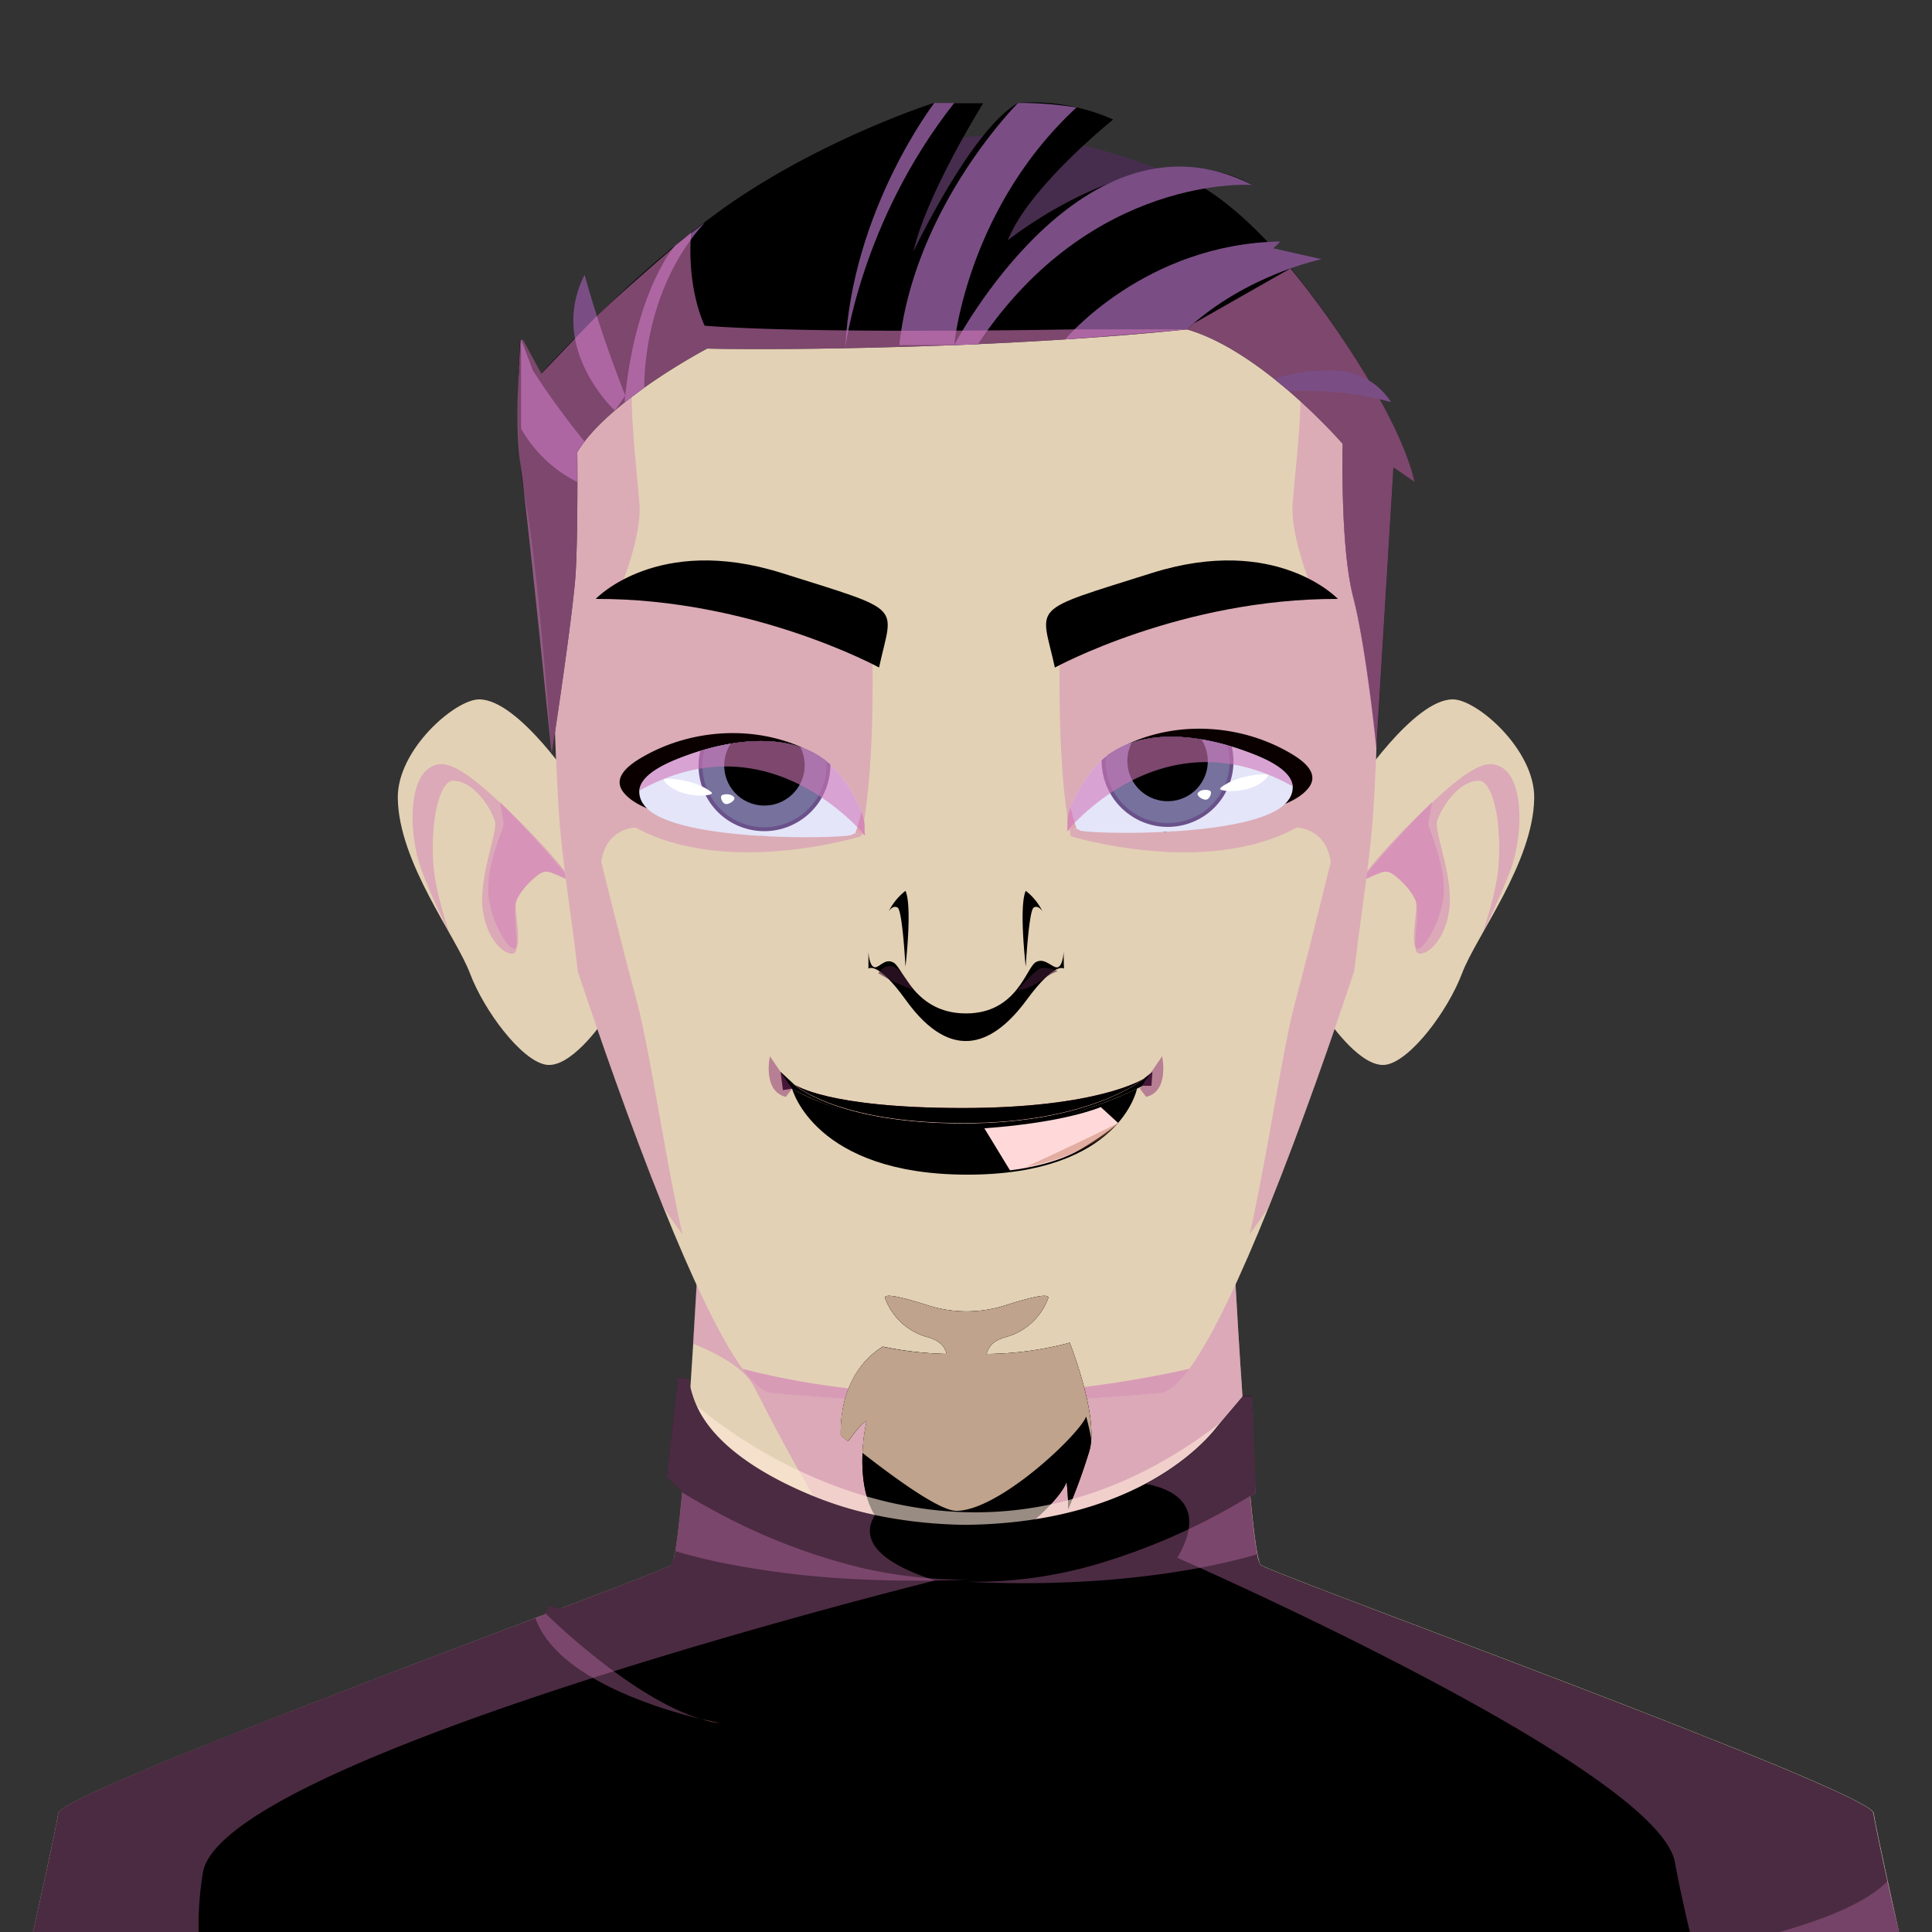 <svg xmlns='http://www.w3.org/2000/svg' width='400' height='400'>
      <rect width="100%" height="100%" fill="#333333" stroke="none"/>
      <defs><style>.cls-path-cs3-male-1R{clip-path:url(#clip-path-cs3-male-1R)}.cls-path-cs3-male-1L{clip-path:url(#clip-path-cs3-male-1L)}.cls-multipy{mix-blend-mode: multiply;}.cls-softlight{mix-blend-mode: soft-light;}.cls-overlay{mix-blend-mode: overlay;}.cls-colorburn{mix-blend-mode: color-burn;}.cls-screen{mix-blend-mode: screen;}.cls-lighten{ mix-blend-mode: darken;}</style>
      <clipPath id="clip-path-cs3-male-1R"><path fill="#none" d="M267.64,162.81a4.41,4.41,0,0,1-.94,2.89c-5.69,8-42.15,7-43.17,6.2a1.26,1.26,0,0,0-.6-.27,3.55,3.55,0,0,0-2.13.53h0c.28-.21.17-2,.2-2.38a8.84,8.84,0,0,1,.62-2.6c.09-.23.2-.46.3-.71a29.12,29.12,0,0,1,5.39-8.31c7.56-7.82,20.46-6.17,29.81-2.9C260.21,156.36,267.31,158.86,267.64,162.81Z"></path></clipPath><clipPath id="clip-path-cs3-male-1L"><path fill="#none" d="M132.36,163.71a4.41,4.41,0,0,0,.94,2.9c5.69,8,42.15,7,43.17,6.2a1.38,1.38,0,0,1,.6-.28,3.55,3.55,0,0,1,2.13.53s0,0,0,0c-.28-.22-.17-2.06-.2-2.39a8.77,8.77,0,0,0-.62-2.59c-.09-.23-.2-.47-.3-.71a29.3,29.3,0,0,0-5.39-8.32c-7.56-7.81-20.46-6.17-29.81-2.9C139.79,157.26,132.69,159.76,132.36,163.71Z"></path></clipPath></defs><path fill="#f9d1c0" d="M393.17,400H6.83s4.5-20,5.25-24.64S136.62,325.91,139,324c1.47-1.21,3.35-27.08,4.52-45.79.67-10.75,1.12-19.13,1.12-19.13H255.42s1.41,27,3.05,46.2c.85,10.12,1.78,18.06,2.58,18.72,2.33,1.91,126.12,46.68,126.87,51.36S393.17,400,393.17,400Z" class="canChange" style="fill:rgb(227, 209, 181)"></path><path fill="#d177b8" opacity="0.44" d="M258.47,305.28c-5.58.62-14.35,2.15-20.11,5.88-9.05,5.85-20.63,31.31-38.47,30.54s-40.48-48.61-44-55c-2.07-3.73-7.91-6.7-12.41-8.51.67-10.75,1.12-19.13,1.12-19.13H255.42S256.83,286.09,258.47,305.28Z" class="cls-multipy"></path><path fill="#f9d1c0" d="M280.58,163.11s12.05-18.35,20.22-18.31c5,0,17,10.47,16.84,20.44-.18,13.35-12,28.5-14.94,36.28s-10.56,17.92-15.63,18.9-11.67-8.62-11.67-8.62S277.86,175.21,280.58,163.11Z" class="canChange" style="fill:rgb(227, 209, 181)"></path><path fill="#d177b8" opacity="0.44" d="M281.47,182.64s19.78-24.43,27-24.43,7.19,13.9,4.29,21.83c-2,5.49-5.93,13.43-5.93,13.43s3.1-8.53,3.48-14.9c.57-9.81-1.61-16.94-4.09-16.93-4.55,0-8.14,6.26-8.71,8.47s3.6,11.89,2.49,18.64-5.15,9.32-6.5,8.58.74-8.34-.49-11-4.78-6.62-6.86-5.76S281.47,182.64,281.47,182.64Z" class="cls-multipy"></path><path fill="#d177b8" opacity="0.44" d="M281.47,182.64s4.88-2.91,6.36-2,5.25,4.32,5.4,6.45-1.19,8.19,0,9.24,5.5-5.78,5.69-11.81-3.19-13-3.19-13.82.79-4.69.79-4.69S285,176.91,281.47,182.64Z" class="cls-multipy"></path><path fill="#f9d1c0" d="M119.42,163.11s-12-18.35-20.22-18.31c-5,0-17,10.47-16.84,20.44.18,13.35,12,28.5,14.94,36.28s10.56,17.92,15.63,18.9,11.67-8.62,11.67-8.62S122.14,175.21,119.42,163.11Z" class="canChange" style="fill:rgb(227, 209, 181)"></path><path fill="#d177b8" opacity="0.44" d="M118.53,182.64s-19.78-24.43-27-24.43-7.19,13.9-4.29,21.83c2,5.49,5.93,13.43,5.93,13.43s-3.1-8.53-3.48-14.9c-.57-9.81,1.61-16.94,4.09-16.93,4.55,0,8.14,6.26,8.71,8.47S98.91,182,100,188.75s5.15,9.32,6.5,8.58-.74-8.34.49-11,4.78-6.62,6.86-5.76S118.53,182.64,118.53,182.64Z" class="cls-multipy"></path><path fill="#d177b8" opacity="0.44" d="M118.53,182.64s-4.88-2.91-6.36-2-5.25,4.32-5.4,6.45,1.19,8.19,0,9.24-5.5-5.78-5.69-11.81,3.19-13,3.19-13.82-.79-4.69-.79-4.69S115,176.91,118.53,182.64Z" class="cls-multipy"></path><path fill="#f9e8da" d="M284.05,171.6c-.92,10-2.53,19.49-3.65,29.41-4.24,12.72-10.86,31.87-17.76,49-5.66,14-11.5,26.68-16.39,33.38-2.22,3-4.24,4.85-6,5-5.48.51-13.29,1.07-20.58,1.56-9.81.64-18.68,1.16-19.71,1.21s-9.9-.56-19.69-1.21c-7.3-.48-15.12-1.05-20.6-1.56-1.72-.16-3.73-2-5.94-5C148.87,276.72,143,264,137.35,250c0,0,0,0,0,0-6.89-17.11-13.5-36.21-17.73-48.92-1.13-9.94-2.76-19.46-3.66-29.46-1.31-14.39-2.94-70.73,1.3-82.19S171.87,47.23,200,47.23c19.74,0,50.45,15.14,68.45,28.14,7.65,5.51,13,10.64,14.28,14C287,100.87,285.36,157.21,284.05,171.6Z" class="canChange" style="fill:rgb(227, 209, 181)"></path><path fill="#d177b8" opacity="0.4" d="M284.05,171.6c-.06.64-.12,1.29-.19,1.93s-.12,1.19-.19,1.79c-.26,2.47-.56,4.92-.88,7.36-.21,1.61-.43,3.22-.65,4.83-.36,2.62-.72,5.25-1.06,7.9-.19,1.51-.38,3-.56,4.54L280.4,201c-4.24,12.71-10.85,31.85-17.75,49-.77,1.15-1.58,2.29-2.4,3.43-.5.71-1,1.41-1.54,2.11,3.26-13.89,6.81-38.23,9.38-47.85,3.34-12.48,7.43-29.21,7.43-29.21-1-7.13-7.07-7.13-7.07-7.13-19,10.37-46.74,1.79-46.74,1.79-3.32-15.75-2.16-43-2.16-43l.75-5.35,51.48-2.52s-4.58-11-4.17-17.66,2.86-24.47.84-29.19c7.65,5.51,13,10.64,14.28,14C287,100.87,285.36,157.21,284.05,171.6Z" class="cls-multipy"></path><path fill="#d177b8" opacity="0.4" d="M178.32,173.13s-27.73,8.58-46.75-1.79c0,0-6.11,0-7.07,7.13,0,0,4.1,16.73,7.44,29.21,2.58,9.63,6.12,34,9.38,47.9-.54-.72-1.07-1.44-1.59-2.17-.33-.47-.67-.94-1-1.41-.47-.66-.93-1.33-1.39-2,0,0,0,0,0,0-6.88-17.08-13.48-36.14-17.71-48.85-1.12-10-2.74-19.51-3.66-29.53-1.3-14.39-2.93-70.73,1.32-82.19,1.27-3.4,6.63-8.53,14.28-14-2,4.72.42,22.48.84,29.19s-4.16,17.66-4.16,17.66l51.48,2.52.75,5.35S181.63,157.38,178.32,173.13Z" class="cls-multipy"></path><path fill="#d177b8" opacity="0.6" d="M246.25,283.4c-2.22,3-4.24,4.85-6,5-5.48.51-13.29,1.07-20.58,1.56-9.81.64-18.68,1.16-19.71,1.21s-9.9-.56-19.69-1.21c-7.3-.48-15.12-1.05-20.6-1.56-1.72-.16-3.73-2-5.94-5C168.65,287.31,202.27,293.22,246.25,283.4Z" class="cls-multipy"></path><path fill="#462d4d" d="M183.29,33.47A55.3,55.3,0,0,1,210.14,28C226,28.59,244,36.68,244,36.68L200.46,58.94l-19.62-6.81Z"></path><path fill="#65416e" d="M292.87,99.78l-4.37-3L285,155s-2.1-20.85-4.84-31.42S278,91.9,278,91.9,261.3,72.63,245.71,68.19c0,0-20.41,2.29-51.05,3.37s-48.24.61-48.24.61S126,82.87,119.52,93.59c0,0,.16,16.21-.32,24.77s-5,37.89-5,37.89,0-.11,0-.31c-.26-3.67-2.79-38.39-5.48-52.73-.09-.5-.19-1-.27-1.52v0c-.3-1.8-.53-3.64-.71-5.48a1.1,1.1,0,0,0,0-.16,133.11,133.11,0,0,1-.37-17.94c0-.34,0-.67,0-1s0-.61,0-.91,0-.53.06-.77,0-.52,0-.76c0-.57.07-1.11.11-1.58,0-.26,0-.51.07-.72a.53.53,0,0,1,0-.13c0-.23,0-.43,0-.62,0-.43.08-.76.09-1a.86.86,0,0,0,0-.15.88.88,0,0,1,0-.19l.55.15,3.77,6.94.06-.06.06-.07,0,0,.24-.25c1.09-1.22,4.6-5,9.63-10,.26-.28.54-.55.81-.82l.23-.23c.45-.45,1-1,1.61-1.56l.49-.46c4.85-4.69,10.74-10,17.11-15.1a.53.53,0,0,1,.12-.1c.22-.17.43-.35.66-.51,2.29-1.81,4.64-3.58,7-5.27,20.13-14.21,43.11-21.56,43.11-21.56h10.41S191.77,40.25,189.11,52.1c.36-.76,12.09-25.37,21.68-30.79a41.07,41.07,0,0,1,19.68,3.44s-17.5,14-21.81,25c.71-.57,29.52-23.44,50.53-11.48A45.34,45.34,0,0,0,247,37.72s6.08,2.41,15.59,12.5c1.4,1.48,3,3.3,4.66,5.34C277,67.46,290.19,87.5,292.87,99.78Z" class="canChange" style="fill:null"></path><path fill="#7a4e85" d="M197.56,71.45s26.61-51.06,61.68-33.16c0,0-33.28-2.45-56.79,33Z"></path><path fill="#7a4e85" d="M210.79,21.31s-21.45,21.36-24.6,50.14h11.37s2.51-28.07,25.32-49.2A74.58,74.58,0,0,0,210.79,21.31Z"></path><path fill="#7a4e85" d="M193.45,21.31S176.36,43.48,175,72.09c0,0,3.22-26.23,22.57-50.78Z"></path><path fill="#7a4e85" d="M110.33,76.73A165,165,0,0,0,121,91.39l-1.51,2.19,0,6.2a27.52,27.52,0,0,1-11.61-11.06V70.27Z"></path><path fill="#7a4e85" d="M139.78,50.8s-8.34,9.4-10.47,32.52l4.09-3.07s-.7-19.68,12.5-34.15Z"></path><path fill="#7a4e85" d="M220.52,70.27S237,50.45,265.07,50l-1.44,1.41,10,2.26s-15.56,3.14-27.92,14.53Z"></path><path fill="#d177b8" opacity="0.6" d="M292.87,99.78l-4.37-3-3.56,58.59s-2.08-21.24-4.82-31.81S278,91.9,278,91.9,261.3,72.63,245.71,68.19L247.08,67l20.1-11.43h0C277,67.46,290.19,87.5,292.87,99.78Z" class="cls-multipy"></path><path fill="#7a4e85" d="M263.81,78.45a37.55,37.55,0,0,1,13.08-1.69A14.07,14.07,0,0,1,288,83.26,65.18,65.18,0,0,0,266.92,81Z"></path><path fill="#7a4e85" d="M127.31,85s-14-12.88-6.28-28.1a253.39,253.39,0,0,0,8.43,25Z"></path><path fill="#d177b8" opacity="0.6" d="M222.48,68.19h23.23s-20.41,2.29-51.05,3.37-48.24.61-48.24.61S126,82.87,119.52,93.59c0,0,.16,16.21-.32,24.77s-5,37.89-5,37.89,0-.11,0-.31c-.39-3.72-3.9-38.78-5.75-54.25v0c-.28-2.33-.52-4.22-.71-5.48a1.1,1.1,0,0,0,0-.16c-.84-5.82-.65-13.49-.32-18.94,0-.31,0-.61,0-.91s0-.53.06-.77,0-.52,0-.76c0-.57.07-1.11.11-1.58,0-.26,0-.51.07-.72a.53.53,0,0,1,0-.13c0-.23,0-.43,0-.62,0-.43.08-.76.09-1a.86.86,0,0,0,0-.15.88.88,0,0,1,0-.19l.55.15,3.77,6.94.06-.06.06-.07,0,0c1-1,6.38-6.75,10.68-11.1l.23-.23c.45-.45,1-1,1.61-1.56,5-4.75,14.78-13.14,17.6-15.56a.53.53,0,0,1,.12-.1l.66-.57v.06C142.15,60,145.9,67.43,145.9,67.43,168,69.2,222.48,68.19,222.48,68.19Z" class="cls-multipy"></path><path d="M218.4,138.21S244.57,123.89,277,124c0,0-12.7-13.5-38.53-5.36S215.52,125,218.4,138.21Z" class="canChange" style="fill:null"></path><path d="M182,138.2S155.8,123.88,123.33,124c0,0,12.7-13.5,38.53-5.36S184.85,125,182,138.2Z" class="canChange" style="fill:null"></path><path fill="#0b0000" d="M229.37,156.34c11.18-7.34,26.33-7.1,37.74-.43,2.47,1.44,6.37,4.14,3.71,7.34-2.18,2.63-6.22,3.78-9.27,4.75a118.85,118.85,0,0,1-20.35,4.23l-.25,0"></path><path fill="#e4e5f9" d="M267.64,162.81a4.41,4.41,0,0,1-.94,2.89c-5.69,8-42.15,7-43.17,6.2a1.26,1.26,0,0,0-.6-.27,3.55,3.55,0,0,0-2.13.53h0c.28-.21.17-2,.2-2.38a8.84,8.84,0,0,1,.62-2.6c.09-.23.2-.46.3-.71a29.12,29.12,0,0,1,5.39-8.31c7.56-7.82,20.46-6.17,29.81-2.9C260.21,156.36,267.31,158.86,267.64,162.81Z"></path><path fill="#dda6ae" d="M222.93,171.63a3.55,3.55,0,0,0-2.13.53h0c.28-.21.17-2,.2-2.38a8.84,8.84,0,0,1,.62-2.6C222,168.62,222.42,170.26,222.93,171.63Z"></path><g class="cls-path-cs3-male-1R show"><ellipse fill="#6a518a" cx="241.73" cy="157.57" rx="13.61" ry="13.66" transform="translate(-18.79 281.63) rotate(-58.56)"></ellipse><ellipse fill="#76719d" cx="241.73" cy="157.57" rx="12.81" ry="12.86" transform="translate(-18.7 281.82) rotate(-58.6)"></ellipse><ellipse fill="#724a60" cx="241.73" cy="157.57" rx="8.31" ry="8.34" transform="translate(-18.79 281.62) rotate(-58.56)" class="cls-multipy canChange" style="fill:null"></ellipse></g><path fill="#d177b8" opacity="0.6" d="M267.64,162.81c-23.69-13.28-41.46,3.3-46.84,9.35h0c.28-.21.17-2,.2-2.38a9.68,9.68,0,0,1,.92-3.31,29.12,29.12,0,0,1,5.39-8.31c7.56-7.82,20.46-6.17,29.81-2.9C260.21,156.36,267.31,158.86,267.64,162.81Z" class="cls-multipy"></path><path fill="#fff" d="M252.73,163.08c-.89.7,3,1.11,6,.13,2.67-.88,4-2.48,3.8-2.79S256.23,160.31,252.73,163.08Z"></path><path fill="#fff" d="M250.46,163.69c-1.09-.44-2.42.06-2.51.65s1.26,1.4,1.91,1.19S251.07,163.94,250.46,163.69Z"></path><path fill="#0b0000" d="M170.63,157.25c-11.18-7.34-26.33-7.1-37.74-.44-2.47,1.44-6.37,4.15-3.71,7.35,2.18,2.62,6.22,3.78,9.27,4.74a117.91,117.91,0,0,0,20.35,4.23l.25,0"></path><path fill="#e4e5f9" d="M132.36,163.71a4.41,4.41,0,0,0,.94,2.9c5.69,8,42.15,7,43.17,6.2a1.38,1.38,0,0,1,.6-.28,3.55,3.55,0,0,1,2.13.53s0,0,0,0c-.28-.22-.17-2.06-.2-2.39a8.77,8.77,0,0,0-.62-2.59c-.09-.23-.2-.47-.3-.71a29.3,29.3,0,0,0-5.39-8.32c-7.56-7.81-20.46-6.17-29.81-2.9C139.79,157.26,132.69,159.76,132.36,163.71Z"></path><path fill="#dda6ae" d="M177.07,172.53a3.55,3.55,0,0,1,2.13.53s0,0,0,0c-.28-.22-.17-2.06-.2-2.39a8.77,8.77,0,0,0-.62-2.59C178,169.52,177.58,171.16,177.07,172.53Z"></path><g class="cls-path-cs3-male-1L show"><ellipse fill="#6a518a" cx="158.27" cy="158.47" rx="13.66" ry="13.61" transform="translate(-59.42 105.81) rotate(-31.44)"></ellipse><ellipse fill="#76719d" cx="158.27" cy="158.47" rx="12.86" ry="12.81" transform="translate(-59.38 105.66) rotate(-31.4)"></ellipse><ellipse fill="#724a60" cx="158.27" cy="158.47" rx="8.34" ry="8.31" transform="translate(-59.42 105.82) rotate(-31.44)" class="cls-multipy canChange" style="fill:null"></ellipse></g><path fill="#d177b8" opacity="0.6" d="M132.36,163.71c23.69-13.28,41.46,3.3,46.84,9.35,0,0,0,0,0,0-.28-.22-.17-2.06-.2-2.39a9.63,9.63,0,0,0-.92-3.3,29.3,29.3,0,0,0-5.39-8.32c-7.56-7.81-20.46-6.17-29.81-2.9C139.79,157.26,132.69,159.76,132.36,163.71Z" class="cls-multipy"></path><path fill="#fff" d="M147.27,164c.89.7-3,1.11-6,.13-2.67-.87-4-2.48-3.8-2.79S143.77,161.22,147.27,164Z"></path><path fill="#fff" d="M149.54,164.6c1.09-.44,2.42.06,2.51.64s-1.26,1.41-1.91,1.2S148.93,164.85,149.54,164.6Z"></path><path d="M161.6,221.9l2.9,2.7c0,0,8.6,8,34.9,8s37.2-9.1,37.2-9.1l2-1.6l-0.2,2.9h-1.8c0,0-17.7,9.4-37.7,9.4    c-12.2-0.1-24.2-3.1-35-8.8l-1.8,0.3L161.6,221.9z"></path><path fill="#BA7070" d="M164,225.4c0,0,4.6,17.8,36.3,17.8s35.1-17.8,35.1-17.8c-11.2,5.4-23.5,8.2-36,8.2    C177.1,233.6,164,225.4,164,225.4z" class="canChange" style="fill:null"></path><path fill="#852442" d="M164.6,224.6c0,0,6.6,4.8,34.7,4.8s37.4-6,37.4-6s-11,9.1-37.2,9.1S164.6,224.6,164.6,224.6z"></path><path fill="#742637" d="M164.6,224.6c0,0,6.6,4.8,34.7,4.8s37.4-6,37.4-6s-11,9.1-37.2,9.1S164.6,224.6,164.6,224.6z" class="canChange" style="fill:null"></path><path fill="#FFD9D9" d="M203.8,233.6l5.3,8.7c0,0,8.9-0.9,14.7-4.4s7.7-5.4,7.7-5.4l-3.6-3.3C227.9,229.2,220.7,232.4,203.8,233.6z"></path><path opacity="0.4" fill="#B86E51" d="M212.4,241.6c0,0,13.1-6,19.1-9.1C231.5,232.5,227,238.8,212.4,241.6z"></path><path opacity="0.5" fill="#8C2F72" d="M161.6,221.9l-2.2-3.2c0,0-1.6,7.2,3.3,8.4l1.3-1.7L161.6,221.9z"></path><path opacity="0.5" fill="#8C2F72" d="M238.4,221.9l2.2-3.2c0,0,1.6,7.2-3.3,8.4l-1.3-1.7L238.4,221.9z"></path><path fill="#3d3b32" d="M225.93,297.93v0a10.55,10.55,0,0,1-.44,2.64,120.9,120.9,0,0,1-4.33,11.88c0-3.08-.34-5.7-.34-5.7-1.47,4.91-16.2,16.53-21.11,16.53-5.69,0-12-3.74-17.18-7.74l0,0c-3.61-3.9-4.16-10.06-3.95-14.76a38.56,38.56,0,0,1,.83-6.47c-.58-.21-2.49,2.26-3.82,4.1l-1.52-1.24c-.17-11.47,5.71-16.53,8.7-18.36A71.6,71.6,0,0,0,196,280.32c-.38-1.35-1.16-2.7-3.91-3.47a13,13,0,0,1-8.78-7.92c-.76-1.47,4.14-.16,8.85,1.35a26.4,26.4,0,0,0,15.93,0c4.71-1.51,9.62-2.82,8.86-1.35a13,13,0,0,1-8.79,7.92c-2.74.78-3.53,2.13-3.91,3.48A69,69,0,0,0,221.48,278C222.81,281.47,226.31,291.4,225.93,297.93Z" class="canChange" style="fill:null"></path><path fill="#1a1426" d="M225.93,297.93v0a10.55,10.55,0,0,1-.44,2.64,120.9,120.9,0,0,1-4.33,11.88c0-3.08-.34-5.7-.34-5.7-1.47,4.91-16.2,16.53-21.11,16.53-5.69,0-12-3.74-17.18-7.74l0,0c-3.61-3.9-4.16-10.06-3.95-14.76a38.56,38.56,0,0,1,.83-6.47c-.58-.21-2.49,2.26-3.82,4.1l-1.52-1.24c-.17-11.47,5.71-16.53,8.7-18.36A71.6,71.6,0,0,0,196,280.32c-.38-1.35-1.16-2.7-3.91-3.47a13,13,0,0,1-8.78-7.92c-.76-1.47,4.14-.16,8.85,1.35a26.4,26.4,0,0,0,15.93,0c4.71-1.51,9.62-2.82,8.86-1.35a13,13,0,0,1-8.79,7.92c-2.74.78-3.53,2.13-3.91,3.48A69,69,0,0,0,221.48,278C222.81,281.47,226.31,291.4,225.93,297.93Z" class="canChange" style="fill:null"></path><path fill="#ffd9bb" opacity="0.75" d="M225.93,297.93a45,45,0,0,0-1.06-4.66c-1.26,3.59-18,19.53-26.87,19.53-3.42,0-12.51-6.58-19.44-12a38.56,38.56,0,0,1,.83-6.47c-.58-.21-2.49,2.26-3.82,4.1l-1.52-1.24c-.17-11.47,5.71-16.53,8.7-18.36A71.6,71.6,0,0,0,196,280.32c-.38-1.35-1.16-2.7-3.91-3.47a13,13,0,0,1-8.78-7.92c-.76-1.47,4.14-.16,8.85,1.35a26.4,26.4,0,0,0,15.93,0c4.71-1.51,9.62-2.82,8.86-1.35a13,13,0,0,1-8.79,7.92c-2.74.78-3.53,2.13-3.91,3.48A69,69,0,0,0,221.48,278C222.81,281.47,226.31,291.4,225.93,297.93Z" class="cls-softlight"></path><path fill="#ffeadb" opacity="0.6" d="M260,309h0l-1.2.32-1.93.5-23.82,6.26-40.73,10.69h0l-.46.12-1.31.35h0l-2.74.72-5.69,1.49L153,337.13l-1.59-7.41-1.29-6-2.34-11-4.89-22.85s1.19,1.11,3.4,2.84h0c.58.46,1.23.95,1.95,1.48a103.31,103.31,0,0,0,17.18,10.29c20.47,9.68,52.57,16.39,86.47-9.33l.46-.35.19-.15h0c.48-.36,1-.74,1.43-1.12,1.14-.9,2.27-1.84,3.41-2.82h0l.35-.29Z" class="cls-multipy"></path><path fill="#71ccaa" d="M393.17,400H6.83s4.51-20,5.25-24.64c.12-.74,3.3-2.47,8.58-4.88,17.47-8,58-23.29,86.69-34.17l2.34-.88,1.17-.42a14.35,14.35,0,0,0,1.58-.63,1,1,0,0,0,.45-.41,3.59,3.59,0,0,1,.6-1.16c.55-.68,2,.41,2.81.11,13-4.94,22-8.41,22.65-8.92a7.25,7.25,0,0,0,.83-2.86c.46-2.67,1-7,1.43-12.15a.78.78,0,0,0,0-.21l-3.14-2.91a1.85,1.85,0,0,1,0-.23s2.27-20.43,2.28-20.43c.47,0,1.39.14,2.56.31-.68,0,.68,4,.8,4.27,3.54,9.75,15.7,16.32,24.74,20a74,74,0,0,0,12.71,3.88c.86.18,1.74.36,2.64.52A97.48,97.48,0,0,0,200,315.7c16.82-.18,28.91-4.12,37.2-8.53h0c8.82-4.7,13.36-9.94,14.79-11.8l5.33-6.29c.13-.12.84-.08,1-.09a3,3,0,0,1,.84,0c-.08,0,.09,2.43.1,2.65.11,1.62.21,3.26.21,4.88l.36,8.57c.05,1.32.16,2.64.15,4l-1.16.71c.48,5.25,1,9.57,1.47,12a5.24,5.24,0,0,0,.71,2.23c.66.54,10.88,4.44,25.26,9.91h0c36.87,14,101,38.07,101.58,41.44.38,2.34,1.69,8.48,2.91,14.07S393.17,400,393.17,400Z" class="canChange" style="fill:null"></path><path fill="#d177b8" opacity="0.36" d="M200.4,327s-2.55.17-6.82.25l-3,0c-3,0-6.51,0-10.41-.18a190.45,190.45,0,0,1-30.09-3.39c-3.48-.7-6.94-1.55-10.29-2.55.46-2.67.95-7,1.43-12.15,2,1.22,4.18,2.48,6.52,3.74a125.25,125.25,0,0,0,30.51,11.86,93.74,93.74,0,0,0,12.14,2l2,.17C195,327,197.69,327.05,200.4,327Z" class="cls-multipy"></path><path fill="#d177b8" opacity="0.36" d="M260.34,321.77c-3.78,1.12-7.7,2-11.63,2.79a191.17,191.17,0,0,1-25,2.91,224.06,224.06,0,0,1-23.69,0A89.69,89.69,0,0,0,226.59,324a131.69,131.69,0,0,0,30-12.94l2.23-1.32C259.35,315,259.86,319.3,260.34,321.77Z" class="cls-multipy"></path><path fill="#d077b7" opacity="0.32" d="M393.17,400H368.41c11.63-3.28,18.81-6.83,22.42-10.57C392.05,395,393.17,400,393.17,400Z" class="cls-multipy"></path><path fill="#d177b8" opacity="0.36" d="M112.9,334s17.63,17.56,32.39,21.95c-8.77-2.12-30-8.45-34.43-20.92a14.35,14.35,0,0,0,1.58-.63,1,1,0,0,0,.45-.41Z" class="cls-multipy"></path><path fill="#ff918a" d="M149.1,356.77a24,24,0,0,1-3.81-.84C147.64,356.5,149.1,356.77,149.1,356.77Z"></path><path fill="#d177b8" opacity="0.36" d="M193.58,327.23S45.88,363.83,42,387.75A68,68,0,0,0,41.12,400H6.83s4.51-20,5.25-24.64c.12-.74,3.3-2.47,8.58-4.88,17.47-8,58-23.29,86.69-34.17l2.34-.88,1.17-.42a14.35,14.35,0,0,0,1.58-.63,1,1,0,0,0,.45-.41,3.59,3.59,0,0,1,.6-1.16c.55-.68,2,.41,2.81.11,13-4.94,22-8.41,22.65-8.92a7.25,7.25,0,0,0,.83-2.86c.46-2.67,1-7,1.43-12.15a.78.78,0,0,0,0-.21l-3.14-2.91a1.85,1.85,0,0,1,0-.23s2.27-20.43,2.28-20.43c.47,0,1.39.14,2.56.31-.68,0,.68,4,.8,4.27,3.54,9.75,15.7,16.32,24.74,20a74,74,0,0,0,12.71,3.88C178.84,317.36,179.26,322.58,193.58,327.23Z" class="cls-multipy"></path><path fill="#d177b8" opacity="0.36" d="M393.17,400h-43.3c-1-4.2-2.11-9.06-3.11-14.47-3.6-19.55-103-63-103-63,6.37-10.94-1-14.29-6.54-15.31,8.82-4.7,13.36-9.94,14.79-11.8l5.33-6.29c.13-.12.84-.08,1-.09a3,3,0,0,1,.84,0c-.08,0,.09,2.43.1,2.65.11,1.62.21,3.26.21,4.88l.36,8.57c.05,1.32.16,2.64.15,4l-1.16.71c.48,5.25,1,9.57,1.47,12a5.24,5.24,0,0,0,.71,2.23c.66.54,10.88,4.44,25.26,9.91h0c36.87,14,101,38.07,101.58,41.44.38,2.34,1.69,8.48,2.91,14.07S393.17,400,393.17,400Z" class="cls-multipy"></path><path fill="#d177b8" opacity="0.6" d="M220.2,197.05s-.08,2.65-1.09,3.17-2.72-2.16-4.69-1-3.87,10.6-14.42,10.6-13-9.32-14.94-10.49-3.17,1.38-4.17.87-1.09-3.17-1.09-3.17l0,3.52s1.81-1.75,7.74,6.49c9.87,13.72,18.63,8.66,25,0,6-8.16,7.74-6.49,7.74-6.49Z" class="canChange cls-multipy" style="fill:null"></path><path fill="#dd93f4" opacity="0.6" d="M215.84,188.7s-.83-1.4-1.83-.79-1.64,12.22-1.64,12.22-1.46-12.47,0-15.69A12.1,12.1,0,0,1,215.84,188.7Z" class="canChange cls-multipy" style="fill:null"></path><path fill="#dd93f4" opacity="0.6" d="M184,188.7s.83-1.4,1.84-.79,1.63,12.22,1.63,12.22,1.46-12.47,0-15.69A12.22,12.22,0,0,0,184,188.7Z" class="canChange cls-multipy" style="fill:null"></path><path fill="#401a35" opacity="0.6" d="M210.73,204.93s3.24-3.74,4.51-4.36,3.76.5,3.76.5a11.56,11.56,0,0,0-2.77,1.48C214.9,203.55,212.26,205.08,210.73,204.93Z" class="cls-multipy"></path><path fill="#401a35" opacity="0.6" d="M181.83,201.5s1.19-1.9,3-1.44,4.19,4.88,4.19,4.88-2.57-1-4-1.69S181.83,201.5,181.83,201.5Z" class="cls-multipy"></path></svg>
